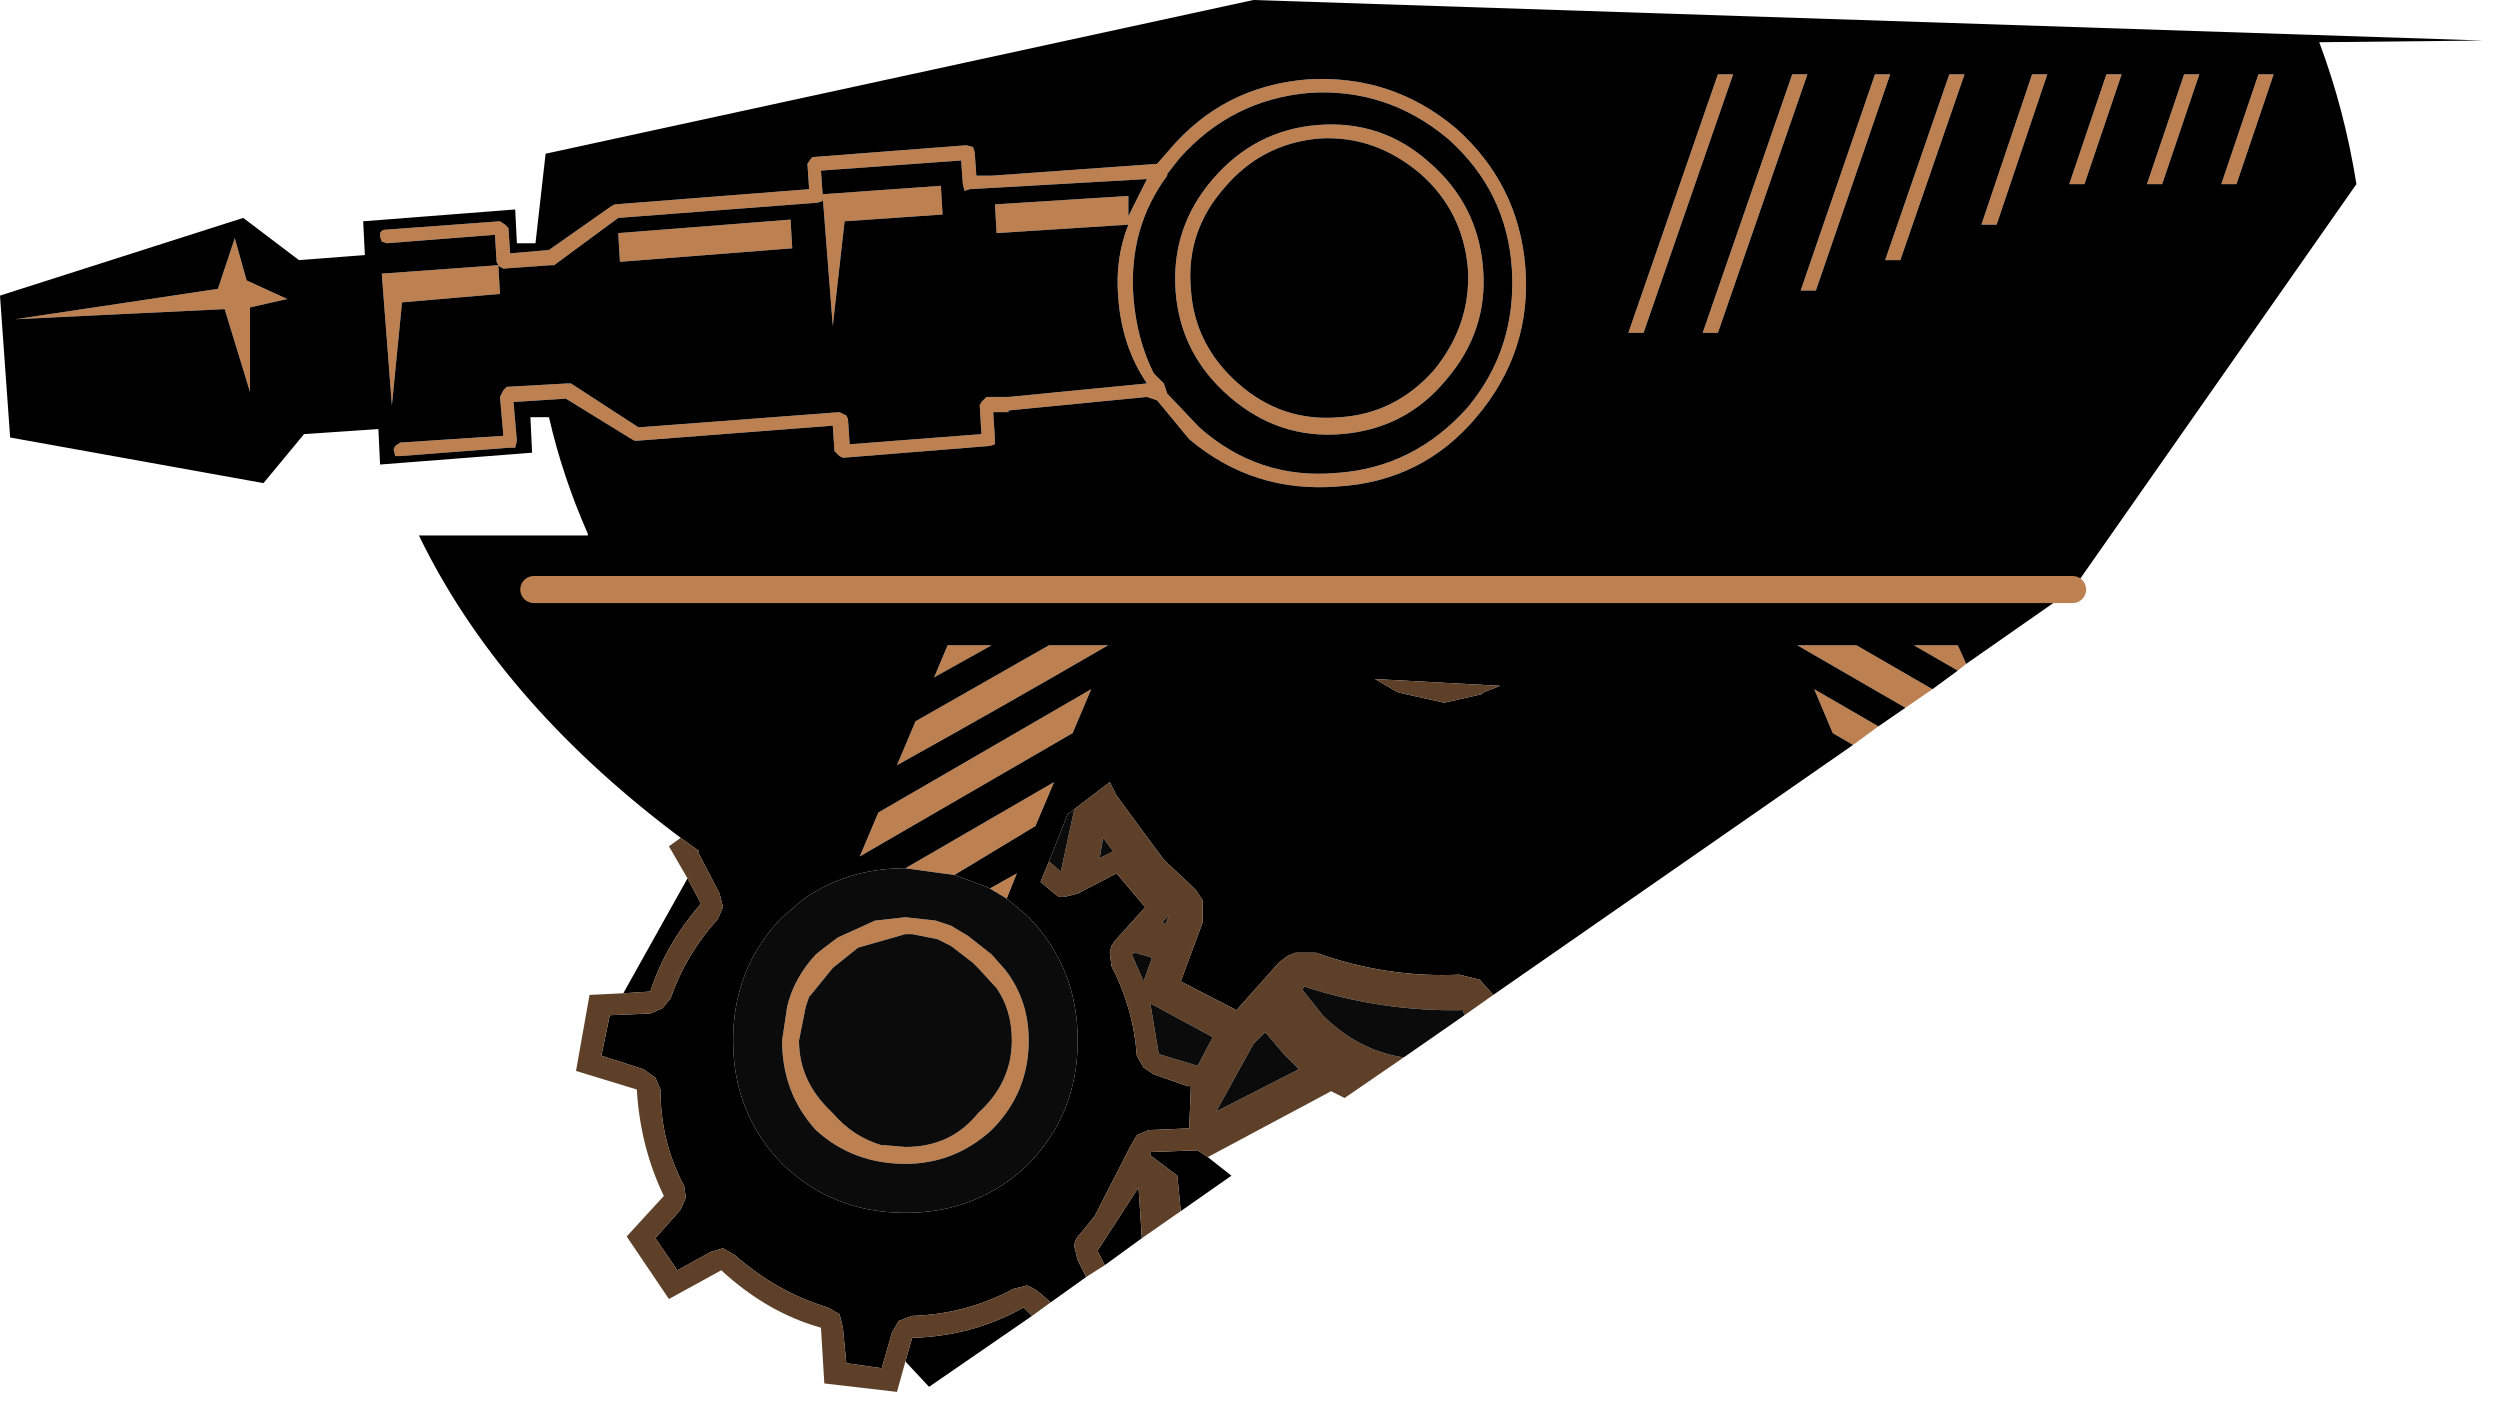 <?xml version="1.0" encoding="utf-8"?>
<svg version="1.1" id="Layer_1"
xmlns="http://www.w3.org/2000/svg"
xmlns:xlink="http://www.w3.org/1999/xlink"
width="74px" height="42px"
xml:space="preserve">
<g id="440" transform="matrix(1, 0, 0, 1, 0, 0)">
<path style="fill:#BD8051;fill-opacity:1" d="M67.3,2.2L66.2 5.45L65.75 5.45L66.85 2.2L67.3 2.2M58.2,19.65L57.95 19.85L56.65 19.1L57.95 19.1L58.2 19.65M57.2,20.4L56.4 20.95L53.2 19.1L54.95 19.1L57.2 20.4M55.6,21.5L54.85 22.05L54.25 21.7L53.7 20.4L55.6 21.5M61.25,5.45L62.35 2.2L62.8 2.2L61.7 5.45L61.25 5.45M63.55,5.45L64.65 2.2L65.1 2.2L64 5.45L63.55 5.45M60.6,2.2L59.1 6.65L58.65 6.65L60.15 2.2L60.6 2.2M58.15,2.2L56.25 7.7L55.8 7.7L57.7 2.2L58.15 2.2M51.3,2.2L48.65 9.85L48.2 9.85L50.85 2.2L51.3 2.2M53.5,2.2L50.85 9.85L50.4 9.85L53.05 2.2L53.5 2.2M53.3,8.6L55.5 2.2L55.95 2.2L53.75 8.6L53.3 8.6M43.7,12.35Q42.1 14.25 39.6 14.4Q37.1 14.6 35.2 13L34.25 11.85L33.95 11.75L29.85 12.15L29.85 12.2L29.4 12.2L29.45 13L29.45 13.15L29.3 13.2L24.95 13.55L24.85 13.5L24.7 13.35L24.65 12.6L18.8 13.05L18.7 13L16.75 11.8L15.2 11.9L15.3 13.05L15.25 13.25L15.1 13.25L11.85 13.5L11.7 13.5L11.65 13.3L11.7 13.2L11.85 13.1L14.9 12.9L14.8 11.75L14.9 11.55L15 11.45L16.8 11.35L16.9 11.35L18.9 12.65L24.85 12.2L25.05 12.3L25.1 12.4L25.15 13.15L29.05 12.85L29 12L29.05 11.9L29.2 11.75L29.85 11.75L33.95 11.35Q33.2 10.25 33.1 8.8Q33 7.65 33.4 6.65L29.5 6.9L29.45 6.05L33.4 5.8L33.4 6.4L33.95 5.3L28.7 5.6L28.55 5.65L28.5 5.45L28.45 4.75L24.3 5.05L24.35 5.75L27.85 5.5L27.9 6.35L25 6.55L24.65 9.65L24.35 5.8L24.35 5.95L24.2 6L18.3 6.45L16.4 7.85L16.3 7.85L14.9 7.95L14.8 7.9L14.75 7.85L14.7 7.75L14.65 6.95L11.45 7.2L11.3 7.15L11.25 7L11.25 6.9Q11.3 6.8 11.4 6.8L14.8 6.55L14.95 6.65L15.05 6.75L15.1 7.5L16.25 7.4L18.1 6.1L18.2 6.05L23.95 5.6L23.9 4.85L24 4.7L24.05 4.65L28.6 4.3L28.8 4.35L28.85 4.5L28.9 5.2L29.35 5.2L34.25 4.85L34.6 4.45Q36.2 2.55 38.7 2.35Q41.2 2.2 43.1 3.8Q44.95 5.45 45.15 7.9Q45.35 10.4 43.7 12.35M42.8,11.25Q41.6 12.7 39.7 12.85Q37.85 13 36.4 11.75Q34.95 10.5 34.8 8.65Q34.65 6.75 35.9 5.3Q37.15 3.85 39 3.7Q40.9 3.55 42.3 4.8Q43.75 6.05 43.9 7.95Q44.05 9.8 42.8 11.25M43.45,7.95Q43.3 6.25 42.05 5.15Q40.7 4 39.05 4.1Q37.35 4.25 36.25 5.55Q35.1 6.85 35.25 8.55Q35.35 10.2 36.65 11.35Q37.95 12.5 39.65 12.35Q41.3 12.25 42.45 10.95Q43.55 9.6 43.45 7.95M44.75,7.95Q44.6 5.65 42.85 4.1Q41.05 2.6 38.75 2.75Q36.45 2.95 34.9 4.7L34.55 5.15L34.55 5.2Q33.4 6.75 33.55 8.8Q33.65 10.05 34.15 11.05L34.45 11.35L34.55 11.65L35.5 12.65Q37.25 14.2 39.55 14Q41.85 13.85 43.45 12.05Q44.9 10.3 44.75 7.95M23.45,7.35L18.35 7.75L18.3 6.9L23.4 6.5L23.45 7.35M27.1,21.35L31.05 19.1L32.8 19.1Q29.7 20.9 26.55 22.65L27.1 21.35M29.35,19.1L27.65 20.05L28.05 19.1L29.35 19.1M31.75,21.7L25.45 25.35L26 24.05L32.3 20.4L31.75 21.7M26.8,25.7L31.2 23.15L30.65 24.45L28.25 25.9L26.8 25.7M29.3,26.3L30.1 25.85L29.8 26.6L29.3 26.3M14.8,8.7L11.9 8.95L11.6 12L11.3 8.1L14.75 7.85L14.8 8.7M7.3,8.3L8.5 8.85L7.4 9.1L7.4 11.6L6.65 9.15L0.45 9.45L6.45 8.55L6.95 7.05L7.3 8.3M28.65,27.7L29.35 28.25L29.75 28.7Q30.45 29.6 30.45 30.8Q30.45 32.35 29.35 33.45Q28.25 34.45 26.8 34.45Q25.25 34.45 24.15 33.45Q23.15 32.35 23.15 30.8L23.3 29.8Q23.5 28.95 24.15 28.25L24.4 28.05L24.8 27.75L25.9 27.25L26.8 27.15L27.7 27.25L28.15 27.4L28.65 27.7M27,27.65L26.8 27.65L25.4 28.05L24.65 28.65L24 29.45L23.95 29.5L23.85 29.8L23.65 30.8Q23.65 32 24.6 32.9L24.65 32.95Q25.25 33.65 26.1 33.9L26.2 33.9L26.8 33.95Q28.15 33.95 28.95 32.95Q29.95 32.05 29.95 30.8Q29.95 29.9 29.5 29.25L28.95 28.65L28.8 28.5L28.15 28L27.75 27.8L27 27.65" />
<path style="fill:#000000;fill-opacity:1" d="M66.85,2.2L65.75 5.45L66.2 5.45L67.3 2.2L66.85 2.2M30.8,26.1L31.15 26.4L31.35 26.55L31.5 26.55L31.9 26.45L33.05 25.85L33.85 26.8L33.9 26.85L33 27.85L32.9 28L32.85 28.2L32.9 28.6Q33.55 29.85 33.65 31.25L33.85 31.6L34.15 31.8L35.15 32.15L35.25 32.15L35.2 33.4L34 33.45L33.65 33.6L33.45 33.95L32.4 36L31.95 36.55Q31.8 36.7 31.8 36.9L31.9 37.3L32.15 37.8L31.1 38.55L30.75 38.25Q30.55 38.1 30.4 38.05L30 38.15Q28.6 38.9 27 38.95L26.6 39.1L26.4 39.45L26.1 40.5L25.05 40.35L24.95 39.3L24.85 38.9L24.5 38.7Q23 38.25 21.75 37.15L21.4 36.95L21.05 37.05L20.05 37.6L19.4 36.65L20.15 35.8L20.3 35.45L20.25 35.1Q19.55 33.8 19.55 32.25L19.4 31.9L19.05 31.65L17.8 31.25L18.05 30.05L19.25 30L19.6 29.85L19.85 29.55Q20.3 28.25 21.25 27.2L21.4 26.85L21.3 26.45L20.65 25.2L20.7 25.2L20.15 24.8L19.95 24.65Q14.75 20.7 12.4 15.85L17.4 15.85L17.4 15.8Q16.65 14.1 16.25 12.35L15.7 12.35L15.75 13.4L11.25 13.75L11.2 12.7L9 12.85L7.8 14.3L0.3 12.95L0 8.75L7.2 6.45L8.85 7.7L10.8 7.55L10.75 6.55L15.25 6.2L15.3 7.2L15.85 7.2L16.15 4.55L37.1 0L73.5 1.2L68.65 1.25Q69.4 3.25 69.75 5.45L61.35 17.45L58.2 19.65L57.95 19.1L56.65 19.1L57.95 19.85L57.2 20.4L54.95 19.1L53.2 19.1L56.4 20.95L55.6 21.5L53.7 20.4L54.25 21.7L54.85 22.05L44.2 29.45L43.8 29L43.2 28.85Q41.05 28.95 38.95 28.2L38.35 28.2L38.1 28.3L37.85 28.5L36.6 29.9L34.95 29.05L35.6 27.3L35.6 26.65L35.4 26.35L35.25 26.2L34.45 25.45L33.05 23.55L32.85 23.15L31.8 23.95L31.6 24.1L31.05 25.5L30.8 26.1M34.85,34.8L34.05 34.2L34.05 34.1L35.45 34.05L35.75 34.25L36.45 34.8L34.95 35.85L34.85 34.8M32.5,37.05L32.5 37L33.7 35.15L33.8 36.65L32.7 37.45L32.5 37.05M27,39.6Q28.8 39.55 30.3 38.7L30.55 38.95L27.5 41.05L26.8 40.3L27 39.6M20.75,26.75Q19.7 27.95 19.25 29.35L18.45 29.4L20.35 26L20.75 26.75M61.7,5.45L62.8 2.2L62.35 2.2L61.25 5.45L61.7 5.45M64,5.45L65.1 2.2L64.65 2.2L63.55 5.45L64 5.45M60.15,2.2L58.65 6.65L59.1 6.65L60.6 2.2L60.15 2.2M57.7,2.2L55.8 7.7L56.25 7.7L58.15 2.2L57.7 2.2M50.85,2.2L48.2 9.85L48.65 9.85L51.3 2.2L50.85 2.2M53.05,2.2L50.4 9.85L50.85 9.85L53.5 2.2L53.05 2.2M53.75,8.6L55.95 2.2L55.5 2.2L53.3 8.6L53.75 8.6M45.15,7.9Q44.95 5.45 43.1 3.8Q41.2 2.2 38.7 2.35Q36.2 2.55 34.6 4.45L34.25 4.85L29.35 5.2L28.9 5.2L28.85 4.5L28.8 4.35L28.6 4.3L24.05 4.65L24 4.7L23.9 4.85L23.95 5.6L18.2 6.05L18.1 6.1L16.25 7.4L15.1 7.5L15.05 6.75L14.95 6.65L14.8 6.55L11.4 6.8Q11.3 6.8 11.25 6.9L11.25 7L11.3 7.15L11.45 7.2L14.65 6.95L14.7 7.75L14.75 7.85L14.8 7.9L14.9 7.95L16.3 7.85L16.4 7.85L18.3 6.45L24.2 6L24.35 5.95L24.35 5.8L24.65 9.65L25 6.55L27.9 6.35L27.85 5.5L24.35 5.75L24.3 5.05L28.45 4.75L28.5 5.45L28.55 5.65L28.7 5.6L33.95 5.3L33.4 6.4L33.4 5.8L29.45 6.05L29.5 6.9L33.4 6.65Q33 7.65 33.1 8.8Q33.2 10.25 33.95 11.35L29.85 11.75L29.2 11.75L29.05 11.9L29 12L29.05 12.85L25.15 13.15L25.1 12.4L25.05 12.3L24.85 12.2L18.9 12.65L16.9 11.35L16.8 11.35L15 11.45L14.9 11.55L14.8 11.75L14.9 12.9L11.85 13.1L11.7 13.2L11.65 13.3L11.7 13.5L11.85 13.5L15.1 13.25L15.25 13.25L15.3 13.05L15.2 11.9L16.75 11.8L18.7 13L18.8 13.05L24.65 12.6L24.7 13.35L24.85 13.5L24.95 13.55L29.3 13.2L29.45 13.15L29.45 13L29.4 12.2L29.85 12.2L29.85 12.15L33.95 11.75L34.25 11.85L35.2 13Q37.1 14.6 39.6 14.4Q42.1 14.25 43.7 12.35Q45.35 10.4 45.15 7.9M43.9,7.95Q43.75 6.05 42.3 4.8Q40.9 3.55 39 3.7Q37.15 3.85 35.9 5.3Q34.65 6.75 34.8 8.65Q34.95 10.5 36.4 11.75Q37.85 13 39.7 12.85Q41.6 12.7 42.8 11.25Q44.05 9.8 43.9 7.95M42.45,10.95Q41.3 12.25 39.65 12.35Q37.95 12.5 36.65 11.35Q35.35 10.2 35.25 8.55Q35.1 6.85 36.25 5.55Q37.35 4.25 39.05 4.1Q40.7 4 42.05 5.15Q43.3 6.25 43.45 7.95Q43.55 9.6 42.45 10.95M43.45,12.05Q41.85 13.85 39.55 14Q37.25 14.2 35.5 12.65L34.55 11.65L34.45 11.35L34.15 11.05Q33.65 10.05 33.55 8.8Q33.4 6.75 34.55 5.2L34.55 5.15L34.9 4.7Q36.45 2.95 38.75 2.75Q41.05 2.6 42.85 4.1Q44.6 5.65 44.75 7.95Q44.9 10.3 43.45 12.05M43.85,20.55L43.9 20.5L44.4 20.3L40.7 20.1L41.3 20.45L41.4 20.5L42.75 20.8L43.85 20.55M23.4,6.5L18.3 6.9L18.35 7.75L23.45 7.35L23.4 6.5M26.55,22.65Q29.7 20.9 32.8 19.1L31.05 19.1L27.1 21.35L26.55 22.65M28.05,19.1L27.65 20.05L29.35 19.1L28.05 19.1M32.3,20.4L26 24.05L25.45 25.35L31.75 21.7L32.3 20.4M24.2,26.35Q23.75 26.6 23.4 26.95L23.15 27.15Q21.7 28.65 21.7 30.8Q21.7 32.95 23.15 34.45Q24.65 35.9 26.8 35.9Q28.95 35.9 30.45 34.45Q31.9 32.95 31.9 30.8Q31.9 28.65 30.45 27.15L30.4 27.1L29.8 26.6L30.1 25.85L29.3 26.3L29.2 26.25L28.25 25.9L30.65 24.45L31.2 23.15L26.8 25.7Q25.35 25.7 24.2 26.35M14.75,7.85L11.3 8.1L11.6 12L11.9 8.95L14.8 8.7L14.75 7.85M6.95,7.05L6.45 8.55L0.45 9.45L6.65 9.15L7.4 11.6L7.4 9.1L8.5 8.85L7.3 8.3L6.95 7.05" />
<path style="fill:#5E4028;fill-opacity:1" d="M34.95,35.85L33.8 36.65L33.7 35.15L32.5 37L32.5 37.05L32.7 37.45L32.15 37.8L31.9 37.3L31.8 36.9Q31.8 36.7 31.95 36.55L32.4 36L33.45 33.95L33.65 33.6L34 33.45L35.2 33.4L35.25 32.15L35.15 32.15L34.15 31.8L33.85 31.6L33.65 31.25Q33.55 29.85 32.9 28.6L32.85 28.2L32.9 28L33 27.85L33.9 26.85L33.85 26.8L33.05 25.85L31.9 26.45L31.5 26.55L31.35 26.55L31.15 26.4L30.8 26.1L31.05 25.5L31.4 25.8L31.8 23.95L32.85 23.15L33.05 23.55L34.45 25.45L35.25 26.2L35.4 26.35L35.6 26.65L35.6 27.3L34.95 29.05L36.6 29.9L37.85 28.5L38.1 28.3L38.35 28.2L38.95 28.2Q41.05 28.95 43.2 28.85L43.8 29L44.2 29.45L43.35 30.05L43.3 29.9Q40.9 29.95 38.6 29.2L38.55 29.3L39.15 30.05Q40.2 31.1 41.55 31.3L39.8 32.5L39.4 32.3L35.75 34.25L35.45 34.05L34.05 34.1L34.05 34.2L34.85 34.8L34.95 35.85M26.8,40.3L26.55 41.2L24.4 40.95L24.3 39.3Q22.7 38.85 21.35 37.6L19.8 38.45L18.55 36.6L19.65 35.4Q18.95 33.95 18.85 32.25L17.05 31.7L17.45 29.45L18.45 29.4L19.25 29.35Q19.7 27.95 20.75 26.75L20.35 26L19.8 25.05L20.15 24.8L20.7 25.2L20.65 25.2L21.3 26.45L21.4 26.85L21.25 27.2Q20.3 28.25 19.85 29.55L19.6 29.85L19.25 30L18.05 30.05L17.8 31.25L19.05 31.65L19.4 31.9L19.55 32.25Q19.55 33.8 20.25 35.1L20.3 35.45L20.15 35.8L19.4 36.65L20.05 37.6L21.05 37.05L21.4 36.95L21.75 37.15Q23 38.25 24.5 38.7L24.85 38.9L24.95 39.3L25.05 40.35L26.1 40.5L26.4 39.45L26.6 39.1L27 38.95Q28.6 38.9 30 38.15L30.4 38.05Q30.55 38.1 30.75 38.25L31.1 38.55L30.55 38.95L30.3 38.7Q28.8 39.55 27 39.6L26.8 40.3M42.75,20.8L41.4 20.5L41.3 20.45L40.7 20.1L44.4 20.3L43.9 20.5L43.85 20.55L42.75 20.8M37.1,30.9L36 32.9L38.45 31.65L38 31.2L37.45 30.55L37.1 30.9M34.4,27.3L34.5 27.35L34.6 27.1L34.4 27.3M32.55,25.4L32.95 25.2L32.65 24.8L32.55 25.4M33.85,29.05L34.1 28.35L33.6 28.2L33.5 28.25L33.85 29.05M34.3,31.2L35.45 31.55L35.9 30.7L34.05 29.7L34.3 31.2" />
<path style="fill:#0B0B0B;fill-opacity:1" d="M39.15,30.05L38.55 29.3L38.6 29.2Q40.9 29.95 43.3 29.9L43.35 30.05L41.55 31.3Q40.2 31.1 39.15 30.05M29.8,26.6L30.4 27.1L30.45 27.15Q31.9 28.65 31.9 30.8Q31.9 32.95 30.45 34.45Q28.95 35.9 26.8 35.9Q24.65 35.9 23.15 34.45Q21.7 32.95 21.7 30.8Q21.7 28.65 23.15 27.15L23.4 26.95Q23.75 26.6 24.2 26.35Q25.35 25.7 26.8 25.7L28.25 25.9L29.2 26.25L29.3 26.3L29.8 26.6M31.4,25.8L31.05 25.5L31.6 24.1L31.8 23.95L31.4 25.8M37.45,30.55L38 31.2L38.45 31.65L36 32.9L37.1 30.9L37.45 30.55M34.6,27.1L34.5 27.35L34.4 27.3L34.6 27.1M32.65,24.8L32.95 25.2L32.55 25.4L32.65 24.8M33.5,28.25L33.6 28.2L34.1 28.35L33.85 29.05L33.5 28.25M34.05,29.7L35.9 30.7L35.45 31.55L34.3 31.2L34.05 29.7M28.15,27.4L27.7 27.25L26.8 27.15L25.9 27.25L24.8 27.75L24.4 28.05L24.15 28.25Q23.5 28.95 23.3 29.8L23.15 30.8Q23.15 32.35 24.15 33.45Q25.25 34.45 26.8 34.45Q28.25 34.45 29.35 33.45Q30.45 32.35 30.45 30.8Q30.45 29.6 29.75 28.7L29.35 28.25L28.65 27.7L28.15 27.4M27.75,27.8L28.15 28L28.8 28.5L28.95 28.65L29.5 29.25Q29.95 29.9 29.95 30.8Q29.95 32.05 28.95 32.95Q28.15 33.95 26.8 33.95L26.2 33.9L26.1 33.9Q25.25 33.65 24.65 32.95L24.6 32.9Q23.65 32 23.65 30.8L23.85 29.8L23.95 29.5L24 29.45L24.65 28.65L25.4 28.05L26.8 27.65L27 27.65L27.75 27.8" />
<path style="fill:none;stroke-width:0.8;stroke-linecap:round;stroke-linejoin:round;stroke-miterlimit:3;stroke:#BD8051;stroke-opacity:1" d="M61.35,17.45L15.8 17.45" />
</g>
</svg>

